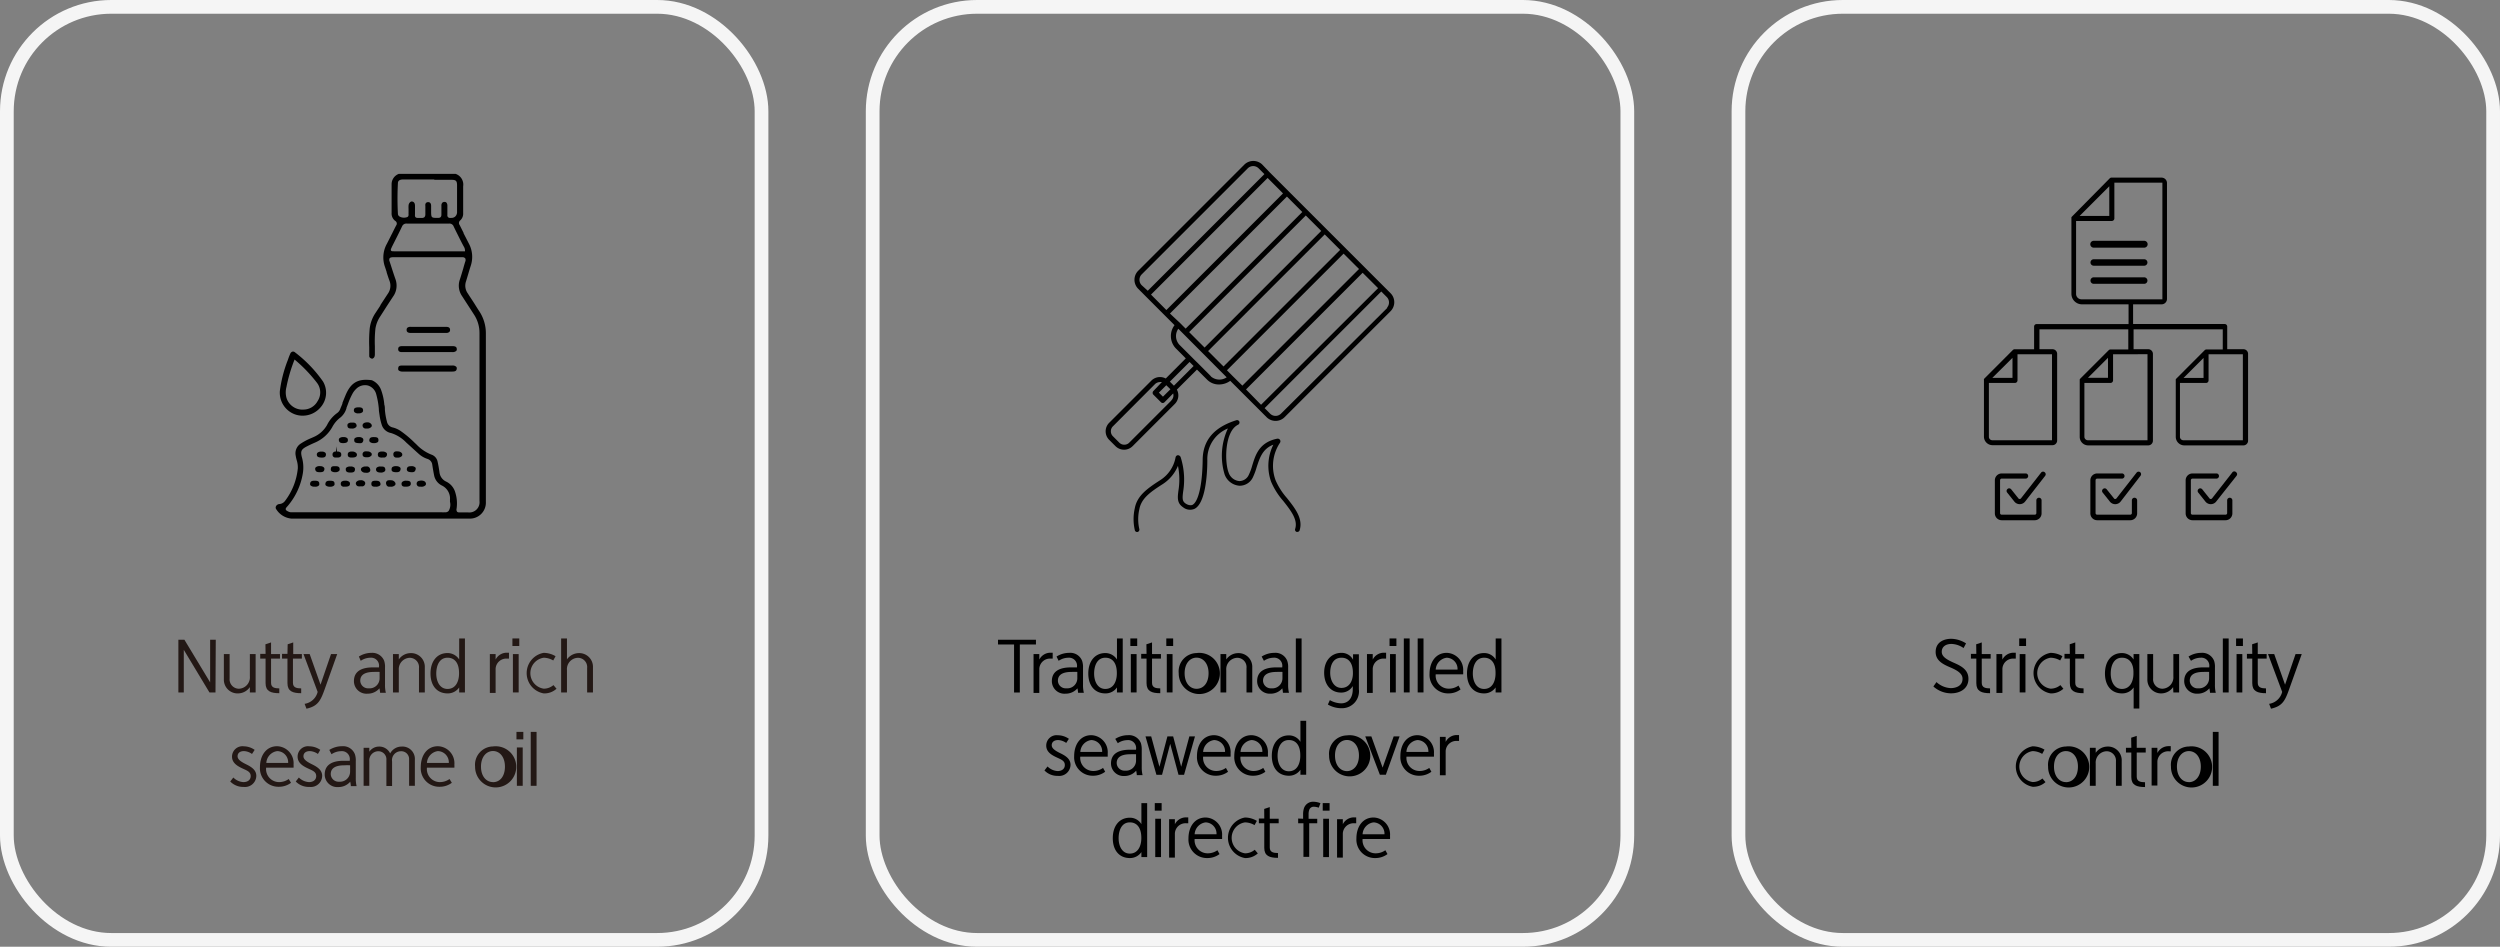 <svg xmlns="http://www.w3.org/2000/svg" viewBox="0 0 364.4 138"><rect x="0" y="0" width="364.4" height="138" fill="#808080" stroke="none"/><defs><style>.cls-1{fill:none;stroke:#f5f5f5;stroke-miterlimit:10;stroke-width:2px;}.cls-2{fill:#231815;}</style></defs><title>자산 166</title><g id="레이어_2" data-name="레이어 2"><g id="레이어_1-2" data-name="레이어 1"><rect class="cls-1" x="1" y="1" width="110" height="136" rx="15.22"/><rect class="cls-1" x="127.2" y="1" width="110" height="136" rx="15.22"/><rect class="cls-1" x="253.4" y="1" width="110" height="136" rx="15.22"/><path class="cls-2" d="M31.41,100.93h-.88l-3.74-6.21v6.21H26V93.25h.88l3.75,6.21V93.25h.82Z"/><path class="cls-2" d="M36.42,100.15a2.11,2.11,0,0,1-1.67.92A2,2,0,0,1,32.63,99V95.34h.84v3.54a1.37,1.37,0,0,0,1.33,1.51,1.66,1.66,0,0,0,1.62-1.8V95.34h.84v5.59h-.84Z"/><path class="cls-2" d="M38.69,93.91l.82-.27v1.7h1.3V96h-1.3v3.53c0,.71.55.8,1.2.81v.7c-1.22,0-2-.27-2-1.46V96h-.78v-.69h.78Z"/><path class="cls-2" d="M41.93,93.91l.81-.27v1.7H44V96h-1.3v3.53c0,.71.56.8,1.2.81v.7c-1.22,0-2-.27-2-1.46V96h-.79v-.69h.79Z"/><path class="cls-2" d="M44.4,102.59a2.31,2.31,0,0,0,1.9-1.74l-2.06-5.51h.9l1.58,4.46,1.53-4.46h.9l-1.82,5.11c-.61,1.7-1,2.48-2.66,2.85Z"/><path class="cls-2" d="M52.31,95.7a3.42,3.42,0,0,1,1.85-.54A1.85,1.85,0,0,1,56,96.33a2.84,2.84,0,0,1,.12,1v2.47a4.72,4.72,0,0,0,.12,1.18h-.84c0-.19-.09-.65-.09-.65a2.23,2.23,0,0,1-1.72.78,1.83,1.83,0,0,1-2-1.83c0-1.46,1.16-2,2.75-2,.29,0,.59,0,.9,0V97.2a1.16,1.16,0,0,0-1.27-1.33,2.53,2.53,0,0,0-1.39.45Zm1.42,4.63a1.46,1.46,0,0,0,1.6-1.46v-.93a7.75,7.75,0,0,0-.82,0c-1.19,0-2,.34-2,1.29A1.14,1.14,0,0,0,53.73,100.33Z"/><path class="cls-2" d="M58.13,96.12a2.11,2.11,0,0,1,1.66-.92,2,2,0,0,1,2.13,2.09v3.64h-.85V97.39a1.36,1.36,0,0,0-1.33-1.51,1.66,1.66,0,0,0-1.61,1.8v3.25h-.85V95.34h.85Z"/><path class="cls-2" d="M65.23,95.19a2,2,0,0,1,1.7.94V93.06h.84v7.87h-.84v-.73a2,2,0,0,1-1.7.87c-1.51,0-2.48-1.1-2.48-2.9S63.72,95.19,65.23,95.19Zm0,.68c-1.21,0-1.64,1.19-1.64,2.31s.5,2.24,1.64,2.24,1.65-1,1.68-2.16v-.21C66.9,96.58,66.22,95.87,65.25,95.87Z"/><path class="cls-2" d="M72.24,96.14a1.82,1.82,0,0,1,1.65-1l.3,0V96l-.27,0a1.56,1.56,0,0,0-1.68,1.47v3.53H71.4V95.34h.84Z"/><path class="cls-2" d="M74.69,93.06h1v1.1h-1Zm.07,2.28h.84v5.59h-.84Z"/><path class="cls-2" d="M81.12,100.39a2.62,2.62,0,0,1-1.87.68,3,3,0,0,1,0-5.91,3.44,3.44,0,0,1,1.73.49l-.34.62a2.82,2.82,0,0,0-1.39-.4,2.28,2.28,0,0,0,0,4.51,2.17,2.17,0,0,0,1.42-.52Z"/><path class="cls-2" d="M82.64,96.11a2.16,2.16,0,0,1,1.66-.91,2,2,0,0,1,2.13,2.08v3.65h-.85V97.38a1.35,1.35,0,0,0-1.33-1.5,1.65,1.65,0,0,0-1.61,1.79v3.26h-.85V93.06h.85Z"/><path class="cls-2" d="M36.73,109.9a2.13,2.13,0,0,0-1.16-.42c-.63,0-.94.32-.94.75s.4.76,1.26,1.18,1.47.88,1.47,1.69a1.65,1.65,0,0,1-1.85,1.6,2.6,2.6,0,0,1-1.95-.79l.45-.58a2.25,2.25,0,0,0,1.47.67c.57,0,1.06-.28,1.06-.88s-.5-.79-1.09-1.06c-.76-.35-1.63-.8-1.63-1.77a1.52,1.52,0,0,1,1.7-1.51,2.85,2.85,0,0,1,1.6.52Z"/><path class="cls-2" d="M42.42,114.1a2.93,2.93,0,0,1-1.79.58,2.69,2.69,0,0,1-2.74-2.85c0-1.75.94-3.06,2.5-3.06a2.48,2.48,0,0,1,2.4,2.68,3.52,3.52,0,0,1,0,.45h-4A1.9,1.9,0,0,0,40.67,114a2.42,2.42,0,0,0,1.41-.45ZM42,111.21a1.63,1.63,0,0,0-1.58-1.73,1.84,1.84,0,0,0-1.6,1.73Z"/><path class="cls-2" d="M46.34,109.9a2.2,2.2,0,0,0-1.17-.42c-.63,0-.94.32-.94.75s.4.76,1.26,1.18,1.47.88,1.47,1.69a1.65,1.65,0,0,1-1.85,1.6,2.61,2.61,0,0,1-2-.79l.45-.58a2.27,2.27,0,0,0,1.47.67c.57,0,1.06-.28,1.06-.88s-.5-.79-1.09-1.06c-.76-.35-1.62-.8-1.62-1.77a1.51,1.51,0,0,1,1.69-1.51,2.86,2.86,0,0,1,1.61.52Z"/><path class="cls-2" d="M48,109.31a3.47,3.47,0,0,1,1.85-.54,1.84,1.84,0,0,1,1.88,1.17,2.8,2.8,0,0,1,.13,1v2.47a4.72,4.72,0,0,0,.12,1.18h-.84c0-.19-.09-.65-.09-.65a2.23,2.23,0,0,1-1.72.78,1.83,1.83,0,0,1-2-1.83c0-1.46,1.16-2,2.75-2,.29,0,.59,0,.9,0v-.07a1.16,1.16,0,0,0-1.27-1.33,2.53,2.53,0,0,0-1.39.45Zm1.43,4.63a1.47,1.47,0,0,0,1.6-1.46v-.93a7.75,7.75,0,0,0-.82,0c-1.19,0-2,.34-2,1.29A1.14,1.14,0,0,0,49.45,113.94Z"/><path class="cls-2" d="M53.83,109.57a1.72,1.72,0,0,1,1.39-.75,1.75,1.75,0,0,1,1.65,1,1.88,1.88,0,0,1,1.66-1,1.81,1.81,0,0,1,1.94,1.94v3.78h-.84v-3.82a1.14,1.14,0,0,0-1.2-1.22A1.3,1.3,0,0,0,57.15,111v3.57h-.83V110.8a1.18,1.18,0,0,0-1.19-1.3,1.33,1.33,0,0,0-1.3,1.45v3.59H53V109h.83Z"/><path class="cls-2" d="M65.86,114.1a2.93,2.93,0,0,1-1.79.58,2.69,2.69,0,0,1-2.74-2.85c0-1.75.94-3.06,2.5-3.06a2.48,2.48,0,0,1,2.4,2.68,3.52,3.52,0,0,1,0,.45h-4A1.9,1.9,0,0,0,64.11,114a2.42,2.42,0,0,0,1.41-.45Zm-.44-2.89a1.64,1.64,0,0,0-1.59-1.73,1.84,1.84,0,0,0-1.6,1.73Z"/><path class="cls-2" d="M71.86,108.8a3,3,0,1,1-2.61,2.94A2.67,2.67,0,0,1,71.86,108.8Zm0,5.21c1,0,1.74-.83,1.74-2.27s-.79-2.27-1.74-2.27-1.75.83-1.75,2.27S70.9,114,71.86,114Z"/><path class="cls-2" d="M75.28,106.68h1v1.09h-1Zm.06,2.27h.85v5.59h-.85Z"/><path class="cls-2" d="M77.36,106.68h.85v7.86h-.85Z"/><path d="M151,93.94h-2.35v7h-.84v-7h-2.34v-.69H151Z"/><path d="M151.49,96.14a1.82,1.82,0,0,1,1.66-1l.29,0V96l-.26,0a1.56,1.56,0,0,0-1.69,1.47v3.53h-.84V95.34h.84Z"/><path d="M154,95.7a3.45,3.45,0,0,1,1.85-.54,1.84,1.84,0,0,1,1.88,1.17,2.8,2.8,0,0,1,.13,1v2.47a4.72,4.72,0,0,0,.12,1.18h-.84c0-.19-.09-.65-.09-.65a2.25,2.25,0,0,1-1.73.78,1.83,1.83,0,0,1-2-1.83c0-1.46,1.17-2,2.76-2,.29,0,.58,0,.9,0V97.2a1.17,1.17,0,0,0-1.28-1.33,2.53,2.53,0,0,0-1.39.45Zm1.43,4.63a1.47,1.47,0,0,0,1.6-1.46v-.93a7.94,7.94,0,0,0-.83,0c-1.18,0-2,.34-2,1.29A1.13,1.13,0,0,0,155.38,100.33Z"/><path d="M161.11,95.19a2,2,0,0,1,1.7.94V93.06h.84v7.87h-.84v-.73a2,2,0,0,1-1.7.87c-1.5,0-2.48-1.1-2.48-2.9S159.61,95.19,161.11,95.19Zm0,.68c-1.2,0-1.63,1.19-1.63,2.31s.5,2.24,1.63,2.24,1.65-1,1.68-2.16v-.21C162.78,96.58,162.1,95.87,161.13,95.87Z"/><path d="M164.76,93.06h1v1.1h-1Zm.07,2.28h.84v5.59h-.84Z"/><path d="M167.1,93.91l.82-.27v1.7h1.3V96h-1.3v3.53c0,.71.55.8,1.2.81v.7c-1.22,0-2-.27-2-1.46V96h-.78v-.69h.78Z"/><path d="M170,93.06h1v1.1h-1Zm.07,2.28h.84v5.59h-.84Z"/><path d="M174.41,95.19a3,3,0,1,1-2.6,2.94A2.67,2.67,0,0,1,174.41,95.19Zm0,5.21c1,0,1.75-.83,1.75-2.27s-.8-2.27-1.75-2.27-1.74.83-1.74,2.27S173.46,100.4,174.41,100.4Z"/><path d="M178.74,96.12a2.12,2.12,0,0,1,1.67-.92,2,2,0,0,1,2.12,2.09v3.64h-.84V97.39a1.36,1.36,0,0,0-1.33-1.51,1.66,1.66,0,0,0-1.62,1.8v3.25h-.84V95.34h.84Z"/><path d="M183.9,95.7a3.45,3.45,0,0,1,1.85-.54,1.84,1.84,0,0,1,1.88,1.17,2.8,2.8,0,0,1,.13,1v2.47a4.72,4.72,0,0,0,.12,1.18H187c0-.19-.09-.65-.09-.65a2.21,2.21,0,0,1-1.72.78,1.83,1.83,0,0,1-1.95-1.83c0-1.46,1.17-2,2.75-2,.3,0,.59,0,.91,0V97.2a1.17,1.17,0,0,0-1.28-1.33,2.53,2.53,0,0,0-1.39.45Zm1.43,4.63a1.47,1.47,0,0,0,1.6-1.46v-.93a7.94,7.94,0,0,0-.83,0c-1.18,0-2,.34-2,1.29A1.14,1.14,0,0,0,185.33,100.33Z"/><path d="M188.88,93.06h.84v7.87h-.84Z"/><path d="M195.53,95.16a1.87,1.87,0,0,1,1.69,1v-.79h.85v5.09a2.47,2.47,0,0,1-2.52,2.77,3.88,3.88,0,0,1-2-.54l.29-.64a3.52,3.52,0,0,0,1.65.47c.91,0,1.69-.62,1.69-2.08V100a1.93,1.93,0,0,1-1.7.95c-1.45,0-2.47-1.1-2.47-2.9S194.1,95.16,195.53,95.16Zm0,.71c-1.21,0-1.64,1.08-1.64,2.2s.56,2.2,1.64,2.2,1.64-.9,1.67-2.06v-.07C197.22,96.59,196.53,95.87,195.55,95.87Z"/><path d="M200.09,96.14a1.82,1.82,0,0,1,1.65-1l.3,0V96l-.27,0a1.56,1.56,0,0,0-1.68,1.47v3.53h-.84V95.34h.84Z"/><path d="M202.54,93.06h1v1.1h-1Zm.07,2.28h.84v5.59h-.84Z"/><path d="M204.62,93.06h.85v7.87h-.85Z"/><path d="M206.64,93.06h.85v7.87h-.85Z"/><path d="M212.89,100.49a2.9,2.9,0,0,1-1.78.58,2.69,2.69,0,0,1-2.74-2.85c0-1.75.94-3.06,2.5-3.06a2.48,2.48,0,0,1,2.4,2.68,3.52,3.52,0,0,1,0,.45h-4a1.9,1.9,0,0,0,1.91,2.09,2.42,2.42,0,0,0,1.41-.45Zm-.44-2.89a1.63,1.63,0,0,0-1.58-1.73,1.84,1.84,0,0,0-1.6,1.73Z"/><path d="M216.32,95.19a1.94,1.94,0,0,1,1.69.94V93.06h.84v7.87H218v-.73a2,2,0,0,1-1.69.87c-1.51,0-2.48-1.1-2.48-2.9S214.81,95.19,216.32,95.19Zm0,.68c-1.21,0-1.64,1.19-1.64,2.31s.5,2.24,1.64,2.24,1.64-1,1.67-2.16v-.21C218,96.58,217.3,95.87,216.34,95.87Z"/><path d="M155.41,108.29a2.2,2.2,0,0,0-1.17-.42c-.62,0-.94.32-.94.75s.4.76,1.27,1.18,1.47.88,1.47,1.69a1.65,1.65,0,0,1-1.85,1.6,2.59,2.59,0,0,1-1.95-.79l.45-.58a2.25,2.25,0,0,0,1.47.67c.56,0,1.05-.28,1.05-.88s-.5-.79-1.08-1.06c-.77-.35-1.63-.8-1.63-1.77a1.51,1.51,0,0,1,1.69-1.51,2.86,2.86,0,0,1,1.61.52Z"/><path d="M161.09,112.49a2.9,2.9,0,0,1-1.78.58,2.69,2.69,0,0,1-2.74-2.85c0-1.75.94-3.06,2.49-3.06a2.48,2.48,0,0,1,2.4,2.68c0,.15,0,.29,0,.45h-4a1.9,1.9,0,0,0,1.91,2.09,2.42,2.42,0,0,0,1.41-.45Zm-.44-2.89a1.64,1.64,0,0,0-1.59-1.73,1.83,1.83,0,0,0-1.59,1.73Z"/><path d="M162.56,107.7a3.48,3.48,0,0,1,1.86-.54,1.85,1.85,0,0,1,1.88,1.17,3.13,3.13,0,0,1,.12,1v2.47a4.72,4.72,0,0,0,.12,1.18h-.84c0-.19-.09-.65-.09-.65a2.23,2.23,0,0,1-1.72.78,1.83,1.83,0,0,1-1.95-1.83c0-1.46,1.16-2,2.75-2,.29,0,.59,0,.9,0v-.07a1.16,1.16,0,0,0-1.27-1.33,2.53,2.53,0,0,0-1.39.45Zm1.43,4.63a1.46,1.46,0,0,0,1.6-1.46v-.93a7.75,7.75,0,0,0-.82,0c-1.19,0-2,.34-2,1.29A1.14,1.14,0,0,0,164,112.33Z"/><path d="M169,111.77l1.16-4.43H171l1.17,4.42,1.19-4.42h.82l-1.59,5.59h-.81l-1.21-4.51-1.19,4.51h-.82l-1.59-5.59h.83Z"/><path d="M179,112.49a2.92,2.92,0,0,1-1.78.58,2.7,2.7,0,0,1-2.75-2.85c0-1.75.94-3.06,2.5-3.06a2.48,2.48,0,0,1,2.4,2.68,3.52,3.52,0,0,1,0,.45h-4a1.9,1.9,0,0,0,1.91,2.09,2.42,2.42,0,0,0,1.41-.45Zm-.44-2.89a1.64,1.64,0,0,0-1.59-1.73,1.84,1.84,0,0,0-1.6,1.73Z"/><path d="M184.44,112.49a2.93,2.93,0,0,1-1.79.58,2.69,2.69,0,0,1-2.74-2.85c0-1.75.94-3.06,2.5-3.06a2.48,2.48,0,0,1,2.4,2.68,3.52,3.52,0,0,1,0,.45h-4a1.9,1.9,0,0,0,1.91,2.09,2.42,2.42,0,0,0,1.41-.45ZM184,109.6a1.63,1.63,0,0,0-1.58-1.73,1.84,1.84,0,0,0-1.6,1.73Z"/><path d="M187.86,107.19a1.94,1.94,0,0,1,1.69.94v-3.07h.84v7.87h-.84v-.73a2,2,0,0,1-1.69.87c-1.51,0-2.48-1.1-2.48-2.9S186.35,107.19,187.86,107.19Zm0,.68c-1.21,0-1.64,1.19-1.64,2.31s.5,2.24,1.64,2.24,1.64-1,1.67-2.16v-.21C189.52,108.58,188.85,107.87,187.88,107.87Z"/><path d="M196.33,107.19a3,3,0,1,1-2.6,2.94A2.67,2.67,0,0,1,196.33,107.19Zm0,5.21c.95,0,1.75-.83,1.75-2.27s-.8-2.27-1.75-2.27-1.74.83-1.74,2.27S195.38,112.4,196.33,112.4Z"/><path d="M201.53,111.89l1.61-4.55H204L202,112.93h-.87L199,107.34h.89Z"/><path d="M208.64,112.49a2.92,2.92,0,0,1-1.78.58,2.69,2.69,0,0,1-2.74-2.85c0-1.75.94-3.06,2.49-3.06a2.48,2.48,0,0,1,2.4,2.68,3.52,3.52,0,0,1,0,.45h-4a1.9,1.9,0,0,0,1.91,2.09,2.42,2.42,0,0,0,1.41-.45Zm-.44-2.89a1.64,1.64,0,0,0-1.59-1.73A1.83,1.83,0,0,0,205,109.6Z"/><path d="M210.72,108.14a1.82,1.82,0,0,1,1.66-1l.29,0V108l-.26,0a1.56,1.56,0,0,0-1.69,1.47v3.53h-.84v-5.59h.84Z"/><path d="M164.68,119.19a1.94,1.94,0,0,1,1.69.94v-3.07h.84v7.87h-.84v-.73a2,2,0,0,1-1.69.87c-1.51,0-2.48-1.1-2.48-2.9S163.17,119.19,164.68,119.19Zm0,.68c-1.2,0-1.63,1.19-1.63,2.31s.5,2.24,1.63,2.24,1.65-1,1.68-2.16v-.21C166.34,120.58,165.66,119.87,164.69,119.87Z"/><path d="M168.32,117.06h1v1.1h-1Zm.07,2.28h.84v5.59h-.84Z"/><path d="M171.25,120.14a1.82,1.82,0,0,1,1.66-1l.29,0V120l-.26,0a1.56,1.56,0,0,0-1.69,1.47v3.53h-.84v-5.59h.84Z"/><path d="M177.76,124.49a2.93,2.93,0,0,1-1.79.58,2.69,2.69,0,0,1-2.74-2.85c0-1.75.94-3.06,2.5-3.06a2.48,2.48,0,0,1,2.4,2.68,3.52,3.52,0,0,1,0,.45h-4a1.9,1.9,0,0,0,1.91,2.09,2.42,2.42,0,0,0,1.41-.45Zm-.44-2.89a1.64,1.64,0,0,0-1.59-1.73,1.84,1.84,0,0,0-1.6,1.73Z"/><path d="M183.34,124.39a2.64,2.64,0,0,1-1.87.68,3,3,0,0,1,0-5.91,3.44,3.44,0,0,1,1.73.49l-.34.62a2.82,2.82,0,0,0-1.39-.4,2.28,2.28,0,0,0,0,4.51,2.17,2.17,0,0,0,1.42-.52Z"/><path d="M184.27,117.91l.81-.27v1.7h1.3V120h-1.3v3.53c0,.71.56.8,1.2.81v.7c-1.22,0-2-.27-2-1.46V120h-.79v-.69h.79Z"/><path d="M189.94,119.34v-.6a3,3,0,0,1,.11-.88,1.4,1.4,0,0,1,1.42-1,3.06,3.06,0,0,1,1,.21l-.25.66a2.29,2.29,0,0,0-.69-.14.68.68,0,0,0-.69.44,1.89,1.89,0,0,0-.1.69v.63H192V120h-1.17v4.9h-.84V120h-.77v-.69Z"/><path d="M192.8,117.06h1v1.1h-1Zm.07,2.28h.84v5.59h-.84Z"/><path d="M195.73,120.14a1.82,1.82,0,0,1,1.66-1l.29,0V120l-.26,0a1.57,1.57,0,0,0-1.69,1.47v3.53h-.84v-5.59h.84Z"/><path d="M202.24,124.49a2.93,2.93,0,0,1-1.79.58,2.69,2.69,0,0,1-2.74-2.85c0-1.75.94-3.06,2.5-3.06a2.48,2.48,0,0,1,2.4,2.68,3.52,3.52,0,0,1,0,.45h-4a1.9,1.9,0,0,0,1.91,2.09,2.42,2.42,0,0,0,1.41-.45Zm-.44-2.89a1.64,1.64,0,0,0-1.59-1.73,1.84,1.84,0,0,0-1.6,1.73Z"/><path d="M286.21,94.46a3.26,3.26,0,0,0-1.75-.6c-.9,0-1.43.45-1.43,1.14s.63,1.11,1.89,1.66,2,1.15,2,2.29c0,1.47-1.27,2.11-2.52,2.11a3.87,3.87,0,0,1-2.59-1l.45-.64a3.29,3.29,0,0,0,2.08.88c.73,0,1.72-.3,1.72-1.36,0-.71-.65-1.18-1.76-1.65s-2.16-1-2.16-2.26c0-1.44,1.21-1.92,2.28-1.92a4.16,4.16,0,0,1,2.15.67Z"/><path d="M288.05,93.91l.81-.27v1.7h1.3V96h-1.3v3.53c0,.71.56.8,1.21.81v.7c-1.23,0-2-.27-2-1.46V96h-.79v-.69h.79Z"/><path d="M291.87,96.14a1.82,1.82,0,0,1,1.65-1l.3,0V96l-.27,0a1.56,1.56,0,0,0-1.68,1.47v3.53H291V95.34h.84Z"/><path d="M294.32,93.06h1v1.1h-1Zm.07,2.28h.84v5.59h-.84Z"/><path d="M300.76,100.39a2.65,2.65,0,0,1-1.87.68,3,3,0,0,1,0-5.91,3.44,3.44,0,0,1,1.73.49l-.33.62a2.89,2.89,0,0,0-1.4-.4,2.28,2.28,0,0,0,0,4.51,2.21,2.21,0,0,0,1.43-.52Z"/><path d="M301.68,93.91l.81-.27v1.7h1.3V96h-1.3v3.53c0,.71.56.8,1.21.81v.7c-1.23,0-2-.27-2-1.46V96h-.78v-.69h.78Z"/><path d="M309.29,95.19a2,2,0,0,1,1.7.94v-.79h.84v7.94H311V100.2a2,2,0,0,1-1.7.87c-1.51,0-2.48-1.1-2.48-2.9S307.78,95.19,309.29,95.19Zm0,.68c-1.2,0-1.63,1.19-1.63,2.31s.5,2.24,1.63,2.24,1.65-1,1.68-2.16v-.21C311,96.58,310.28,95.87,309.31,95.87Z"/><path d="M316.75,100.15a2.11,2.11,0,0,1-1.67.92A2,2,0,0,1,313,99V95.34h.84v3.54a1.37,1.37,0,0,0,1.33,1.51,1.66,1.66,0,0,0,1.62-1.8V95.34h.84v5.59h-.84Z"/><path d="M319,95.7a3.42,3.42,0,0,1,1.85-.54,1.85,1.85,0,0,1,1.88,1.17,2.84,2.84,0,0,1,.12,1v2.47a4.72,4.72,0,0,0,.12,1.18h-.84c0-.19-.09-.65-.09-.65a2.23,2.23,0,0,1-1.72.78,1.83,1.83,0,0,1-1.95-1.83c0-1.46,1.16-2,2.75-2,.3,0,.59,0,.9,0V97.2a1.16,1.16,0,0,0-1.27-1.33,2.53,2.53,0,0,0-1.39.45Zm1.43,4.63A1.46,1.46,0,0,0,322,98.87v-.93a7.75,7.75,0,0,0-.82,0c-1.19,0-2,.34-2,1.29A1.14,1.14,0,0,0,320.44,100.33Z"/><path d="M324,93.06h.85v7.87H324Z"/><path d="M325.93,93.06h1v1.1h-1Zm.07,2.28h.84v5.59H326Z"/><path d="M328.27,93.91l.82-.27v1.7h1.3V96h-1.3v3.53c0,.71.56.8,1.2.81v.7c-1.22,0-2-.27-2-1.46V96h-.78v-.69h.78Z"/><path d="M330.75,102.59a2.31,2.31,0,0,0,1.9-1.74l-2.06-5.51h.9l1.58,4.46,1.53-4.46h.9l-1.83,5.11c-.6,1.7-1,2.48-2.65,2.85Z"/><path d="M298.15,114a2.62,2.62,0,0,1-1.87.68,3,3,0,0,1,0-5.9,3.44,3.44,0,0,1,1.73.49l-.34.62a2.82,2.82,0,0,0-1.39-.41,2.28,2.28,0,0,0,0,4.51,2.17,2.17,0,0,0,1.42-.52Z"/><path d="M301.13,108.81a3,3,0,1,1-2.6,2.93A2.66,2.66,0,0,1,301.13,108.81Zm0,5.2c1,0,1.75-.83,1.75-2.27s-.79-2.26-1.75-2.26-1.74.83-1.74,2.26S300.19,114,301.13,114Z"/><path d="M305.47,109.73a2.12,2.12,0,0,1,1.66-.91,2,2,0,0,1,2.13,2.08v3.64h-.84V111a1.37,1.37,0,0,0-1.34-1.5,1.65,1.65,0,0,0-1.61,1.79v3.25h-.85V109h.85Z"/><path d="M310.64,107.53l.81-.27V109h1.31v.69h-1.31v3.52c0,.71.56.8,1.21.81v.7c-1.22,0-2-.27-2-1.46v-3.57h-.78V109h.78Z"/><path d="M314.46,109.76a1.83,1.83,0,0,1,1.66-1l.29,0v.75l-.26,0a1.57,1.57,0,0,0-1.69,1.46v3.53h-.84V109h.84Z"/><path d="M319.05,108.81a3,3,0,1,1-2.61,2.93A2.66,2.66,0,0,1,319.05,108.81Zm0,5.2c.95,0,1.74-.83,1.74-2.27s-.79-2.26-1.74-2.26-1.74.83-1.74,2.26S318.1,114,319.05,114Z"/><path d="M322.54,106.68h.84v7.86h-.84Z"/><path d="M201.63,41.68h0l-2.76-2.76h0l-5.52-5.52h0l-2.76-2.76h0l-5.52-5.52h0L184,24a1.87,1.87,0,0,0-2.63,0L165.9,39.47a1.86,1.86,0,0,0,0,2.62l5.3,5.31a2.61,2.61,0,0,0,.15,3.34l1.49,1.5-2.92,2.93a1.78,1.78,0,0,0-2.09.3l-6.15,6.15a1.76,1.76,0,0,0,0,2.5l.91.91a1.79,1.79,0,0,0,1.25.52,1.75,1.75,0,0,0,1.25-.52l6.15-6.15a1.76,1.76,0,0,0,.3-2.09l2.93-2.92,1.5,1.49a2.38,2.38,0,0,0,1.72.68,2.78,2.78,0,0,0,1.63-.53l5.3,5.3a1.86,1.86,0,0,0,2.62,0l15.45-15.45a1.86,1.86,0,0,0,0-2.62Zm-6.29-5.26-17,17-2.25-2.25,17-17Zm-2.76-2.76-17,17-2.25-2.25,17-17Zm-26.16,7.92a1.12,1.12,0,0,1,0-1.59l15.45-15.45a1.12,1.12,0,0,1,1.59,0l.84.84-17,17Zm1.35,1.36,17-17,2.24,2.25-17,17Zm2.76,2.76,17.05-17.05,2.24,2.25-17,17-.82-.82h0ZM170,56.15l.6.59-1.09,1.08-.59-.59Zm.75,2.22-6.14,6.14a1,1,0,0,1-.74.31,1,1,0,0,1-.73-.31l-.91-.91a1,1,0,0,1-.31-.73,1,1,0,0,1,.31-.74L168.34,56a1.07,1.07,0,0,1,.74-.31.92.92,0,0,1,.28,0L168.11,57a.37.37,0,0,0-.1.26.35.35,0,0,0,.1.26l1.11,1.11a.36.36,0,0,0,.52,0L171,57.35A1,1,0,0,1,170.72,58.37Zm.36-2.15-.59-.59,2.87-2.87.59.59Zm5.4-1.37-1.75-1.76h0l-.56-.55-2.31-2.31a1.87,1.87,0,0,1-.14-2.31L178.8,55A1.89,1.89,0,0,1,176.48,54.85Zm3.11-.09h0l-.78-.79,17-17,2.25,2.24-17,17Zm2,2,17-17,2.25,2.24L183.81,59Zm20.6-11.89L186.72,60.29a1.12,1.12,0,0,1-1.59,0l-.8-.8,17-17,.8.8A1.12,1.12,0,0,1,202.17,44.84Z"/><path d="M189.12,77.53H189a.34.34,0,0,1-.22-.43c.43-1.33-.62-2.67-1.74-4.09a10.36,10.36,0,0,1-1.77-2.81,6.92,6.92,0,0,1,.33-5.38c-1.6.6-2,2-2.42,3.25a9.36,9.36,0,0,1-.53,1.44,2.13,2.13,0,0,1-2,1.29,2.5,2.5,0,0,1-2.15-1.65,9.41,9.41,0,0,1,.48-6.7,4.82,4.82,0,0,0-3,4.62c0,2.3-.31,6.29-1.85,7.09a1.63,1.63,0,0,1-1.71-.24c-.88-.6-.78-1.4-.65-2.42a10,10,0,0,0-.07-3.6,5.82,5.82,0,0,1-2.23,2.67c-1.87,1.19-3.11,2.1-3.4,3.66a6.44,6.44,0,0,0,0,2.9.35.35,0,0,1-.26.41.34.34,0,0,1-.4-.27,7.17,7.17,0,0,1,0-3.2c.34-1.79,1.74-2.82,3.7-4.08a5,5,0,0,0,2.24-3.32.39.39,0,0,1,.34-.32.45.45,0,0,1,.4.28,10.79,10.79,0,0,1,.37,5c-.13,1-.15,1.42.35,1.76s.91.25,1,.2c.87-.45,1.44-2.94,1.49-6.49,0-2.91,1.64-4.82,4.91-5.85a.36.36,0,0,1,.44.21.37.37,0,0,1-.17.44c-2,.94-2,5.48-1.39,7a1.81,1.81,0,0,0,1.54,1.22,1.52,1.52,0,0,0,1.4-.92,7.88,7.88,0,0,0,.49-1.33c.47-1.52,1-3.4,3.66-3.93a.42.42,0,0,1,.39.17.39.39,0,0,1,0,.43,6.06,6.06,0,0,0-.65,5.44,9.79,9.79,0,0,0,1.66,2.61c1.18,1.49,2.39,3,1.85,4.72A.35.35,0,0,1,189.12,77.53Z"/><path d="M327,50.9h-2.36v-3.3a.37.37,0,0,0-.37-.37H310.92V44.36h4.15a.79.79,0,0,0,.79-.79V26.69a.79.79,0,0,0-.79-.8H307.8l-.12,0-.14.08L302,31.58a.3.3,0,0,0-.07.11.45.45,0,0,0,0,.13l0,.09V42.82a1.54,1.54,0,0,0,1.54,1.54h6.79v2.88H296.86a.36.36,0,0,0-.37.34v.1h0v3.23h-2.81l-.12,0-.14.08-4.17,4.18a.26.26,0,0,0-.07.1.5.5,0,0,0,0,.14l0,.09v8.15a1.25,1.25,0,0,0,1.24,1.24h8.75a.68.68,0,0,0,.68-.68V51.59a.68.68,0,0,0-.68-.69h-1.9V48h12.95v2.94h-2.57a.33.33,0,0,0-.12,0l-.14.08-4.18,4.18-.07.1c0,.07,0,.1,0,.14v8.24a1.24,1.24,0,0,0,1.24,1.24h8.74a.69.69,0,0,0,.69-.68V51.59a.69.69,0,0,0-.69-.69h-2.13V48h13v2.94h-2.37l-.1,0-.14.08-4.17,4.18a.26.26,0,0,0-.07.1.5.5,0,0,0,0,.14l0,.09v8.15a1.25,1.25,0,0,0,1.24,1.24H327a.68.68,0,0,0,.68-.68V51.59A.68.68,0,0,0,327,50.9Zm-33.66,1.26v2.92H290.4Zm5.76-.52V64.17h-8.7a.5.5,0,0,1-.5-.51V55.82h3.8a.38.38,0,0,0,.37-.37V51.64Zm8.35-24.49v4.32h-4.32Zm-.19,25v2.92h-2.92Zm5.76-.52V64.17h-8.69a.51.51,0,0,1-.51-.51V55.82h3.81a.38.38,0,0,0,.37-.37V51.64Zm-9.61-8a.83.83,0,0,1-.57-.23.79.79,0,0,1-.23-.57V32.21h5.21a.38.38,0,0,0,.37-.37V26.63h7v17Zm17.78,8.54v2.92h-2.92Zm-2.94,12a.5.5,0,0,1-.5-.51V55.82h3.8a.37.37,0,0,0,.37-.37V51.64h5V64.17Z"/><path d="M305.18,36.1h7.36a.48.48,0,0,0,0-1h-7.36a.48.48,0,0,0,0,1Z"/><path d="M305.18,38.73h7.36a.47.47,0,0,0,0-.94h-7.36a.47.47,0,0,0,0,.94Z"/><path d="M305.18,41.37h7.36a.47.47,0,0,0,.47-.47.48.48,0,0,0-.47-.48h-7.36a.48.48,0,0,0-.47.48A.47.47,0,0,0,305.18,41.37Z"/><path d="M297.51,68.89l-2.93,3.75a.22.22,0,0,1-.18.09.21.21,0,0,1-.2-.09l-1.05-1.32a.41.41,0,0,0-.3-.14.35.35,0,0,0-.23.09.37.37,0,0,0-.06.52l1.06,1.33a1,1,0,0,0,1.55,0l2.93-3.76a.4.4,0,0,0,.08-.28.41.41,0,0,0-.15-.25A.36.36,0,0,0,297.51,68.89Z"/><path d="M297.19,72.55a.38.38,0,0,0-.37.38v1.86a.23.23,0,0,1-.24.23h-4.81a.23.23,0,0,1-.24-.23V70a.24.24,0,0,1,.24-.24h3.54a.38.38,0,0,0,0-.75h-3.54a1,1,0,0,0-1,1v4.82a1,1,0,0,0,1,1h4.81a1,1,0,0,0,1-1V72.93A.38.38,0,0,0,297.19,72.55Z"/><path d="M311.43,68.89l-2.93,3.75a.2.2,0,0,1-.17.09.19.19,0,0,1-.2-.09l-1.06-1.32a.37.37,0,0,0-.29-.14.38.38,0,0,0-.24.09.39.39,0,0,0-.14.25.36.36,0,0,0,.08.27l1.06,1.33a1,1,0,0,0,.77.37,1,1,0,0,0,.79-.38L312,69.35a.36.36,0,0,0,.08-.28.35.35,0,0,0-.14-.25A.37.37,0,0,0,311.43,68.89Z"/><path d="M311.12,72.55a.38.38,0,0,0-.38.38v1.86a.23.23,0,0,1-.23.23h-4.82a.23.23,0,0,1-.24-.23V70a.24.24,0,0,1,.24-.24h3.54a.38.38,0,1,0,0-.75h-3.54a1,1,0,0,0-1,1v4.82a1,1,0,0,0,1,1h4.82a1,1,0,0,0,1-1V72.93A.38.38,0,0,0,311.12,72.55Z"/><path d="M325.36,68.89l-2.93,3.75a.22.22,0,0,1-.18.09.21.21,0,0,1-.2-.09L321,71.32a.41.41,0,0,0-.3-.14.35.35,0,0,0-.23.09.37.37,0,0,0-.06.52l1.06,1.33a1,1,0,0,0,1.55,0L326,69.35a.4.4,0,0,0,.08-.28.41.41,0,0,0-.15-.25A.36.36,0,0,0,325.36,68.89Z"/><path d="M325,72.55a.38.38,0,0,0-.37.38v1.86a.23.23,0,0,1-.24.23h-4.81a.23.23,0,0,1-.24-.23V70a.24.24,0,0,1,.24-.24h3.54a.38.38,0,0,0,0-.75h-3.54a1,1,0,0,0-1,1v4.82a1,1,0,0,0,1,1h4.81a1,1,0,0,0,1-1V72.93A.38.38,0,0,0,325,72.55Z"/><path d="M70.82,48.55a5.81,5.81,0,0,0-.94-3.15c-.24-.36-.47-.73-.7-1.1s-.66-1-1-1.54A1.93,1.93,0,0,1,67.93,41c.11-.36.22-.72.34-1.13s.21-.71.33-1.08a4.13,4.13,0,0,0-.28-3.33L67.57,34l0-.06L67,32.8a.48.48,0,0,1,.09-.68,1.32,1.32,0,0,0,.42-1.07v-.89c0-1,0-2,0-3a1.65,1.65,0,0,0-1.11-1.82H58.14a1.61,1.61,0,0,0-1.06,1.52v4.18a1.34,1.34,0,0,0,.53,1.16.45.45,0,0,1,.13.67c-.21.4-.41.81-.61,1.21l-.05.09c-.22.45-.46.92-.69,1.37a4.09,4.09,0,0,0-.27,3.38l.24.73,0,.06c.13.4.26.81.41,1.21a2,2,0,0,1-.25,1.91l-1.08,1.65,0,.06-.69,1.05a5.17,5.17,0,0,0-.86,2.27,20.94,20.94,0,0,0-.07,2.74c0,.39,0,.84,0,1.28,0,.21.13.33.42.41h0c.33-.1.4-.34.4-.7s0-.77,0-1.15v0a17.78,17.78,0,0,1,.08-2.52,4.39,4.39,0,0,1,.71-1.81L56.14,45c.37-.58.76-1.17,1.14-1.75a2.76,2.76,0,0,0,.34-2.62c-.21-.6-.41-1.22-.6-1.81l-.23-.71a.53.53,0,0,1,0-.46c.1-.13.29-.14.45-.16h0c3.55,0,6.85,0,10.11,0a.55.55,0,0,1,.46.16.58.58,0,0,1,0,.5c-.1.31-.19.63-.29,1v0c-.16.53-.32,1.08-.5,1.62a2.68,2.68,0,0,0,.33,2.39l.68,1.05,1.06,1.64a4.85,4.85,0,0,1,.8,2.7q0,12.24,0,24.47a1.49,1.49,0,0,1-1.65,1.67H67.07c-.19,0-.35,0-.44-.1a.52.52,0,0,1-.08-.44,5.26,5.26,0,0,0-.18-2.34,2.51,2.51,0,0,0-1.31-1.6,1.69,1.69,0,0,1-1-1.35c-.08-.58-.16-1.06-.27-1.54a1.37,1.37,0,0,0-.92-1.06,6.06,6.06,0,0,1-2.14-1.45l-.36-.34-.07-.07a15.47,15.47,0,0,0-1.75-1.47,3.62,3.62,0,0,0-1.28-.62,1.09,1.09,0,0,1-.87-.85,9.82,9.82,0,0,1-.3-1.76v0c0-.24,0-.49-.09-.74v-.07a8.13,8.13,0,0,0-.48-2.1,2.48,2.48,0,0,0-1.33-1.37h0a6.65,6.65,0,0,0-.85-.06c-1.45,0-2.33.66-3,2.29-.15.36-.3.73-.44,1.09l0,.1c-.09.22-.18.45-.28.67a1.28,1.28,0,0,1-.48.69,4.69,4.69,0,0,0-1.48,1.75,4.14,4.14,0,0,1-2,1.77l-.29.13a8.68,8.68,0,0,0-1.48.77,1.68,1.68,0,0,0-.8,1.79,5.71,5.71,0,0,0,.14.64,3.57,3.57,0,0,1,.17,1.22,9.32,9.32,0,0,1-1.84,4.71,1.12,1.12,0,0,1-.85.49.6.6,0,0,0-.5.34.42.42,0,0,0,.06.44,2.91,2.91,0,0,0,2.19,1.34H68.35a2.33,2.33,0,0,0,2.47-2.44ZM63.3,26.21c.83,0,1.66,0,2.5,0,.66,0,.82.15.82.82v3.84a.87.87,0,0,1-.29.71.8.8,0,0,1-.54.18,1.24,1.24,0,0,1-.27,0,.36.36,0,0,1-.31-.42V30a.69.69,0,0,0-.14-.47.38.38,0,0,0-.29-.1h0a.45.45,0,0,0-.31.12.61.61,0,0,0-.13.44c0,.23,0,.46,0,.67v.61c0,.33-.12.48-.46.49-.51,0-.75,0-.89-.11s-.15-.4-.15-.89V30c0-.35-.16-.54-.43-.54a.5.5,0,0,0-.32.12A.53.53,0,0,0,62,30c0,.2,0,.41,0,.61v0c0,.18,0,.39,0,.6a.65.65,0,0,1-.12.43.59.59,0,0,1-.41.13h-.24c-.4,0-.56,0-.66-.11s-.09-.22-.08-.45V30c0-.54-.31-.63-.48-.63s-.44.22-.46.61a3.68,3.68,0,0,0,0,.47c0,.21,0,.39,0,.57a.35.35,0,0,0,0,.14c0,.17.06.47-.36.53a1.29,1.29,0,0,1-1-.16.5.5,0,0,1-.19-.36,41.84,41.84,0,0,1,0-4.48c0-.43.41-.53.73-.53H63.3Zm-4,6.38c2,0,4.07,0,6.15,0a.65.65,0,0,1,.68.43c.28.59.58,1.17.86,1.74l.06.12c.18.35.35.69.52,1l.05.09a1.12,1.12,0,0,1,.16.55v.11H57.54c-.36,0-.49,0-.55-.12s0-.22.15-.56l.11-.22c.45-.89.92-1.81,1.36-2.74A.67.67,0,0,1,59.3,32.59ZM44,66.64c-.22-.87-.09-1.15.72-1.57.38-.2.78-.38,1.17-.55h0a5.26,5.26,0,0,0,2.53-2.25,4.22,4.22,0,0,1,1.23-1.44,2.73,2.73,0,0,0,.85-1.32l0-.06c.08-.21.16-.41.24-.63a10.44,10.44,0,0,1,.63-1.42,2.77,2.77,0,0,1,.52-.69,1.82,1.82,0,0,1,1.73-.52,1.78,1.78,0,0,1,1.22,1.28,11.55,11.55,0,0,1,.38,2.15v0c0,.31.07.63.11.94a7.84,7.84,0,0,0,.3,1.32A1.75,1.75,0,0,0,57,63.12a5.25,5.25,0,0,1,2.21,1.38l0,0,.72.65,0,0c.36.33.73.67,1.1,1a3.52,3.52,0,0,0,1.27.74,1,1,0,0,1,.71.87c.08.51.16,1,.27,1.54a2.08,2.08,0,0,0,1.13,1.47,2.11,2.11,0,0,1,1.18,1.71s0,0,0,.08a.55.55,0,0,1,0,.17c0,.13,0,.28,0,.41a1.76,1.76,0,0,1-.2,1.34h0a.64.64,0,0,1-.54.19,4.23,4.23,0,0,1-.48,0l-.43,0H42.58a1.06,1.06,0,0,1-.48-.07c-.25-.12-.42-.2-.45-.35s.07-.26.28-.49A9.75,9.75,0,0,0,44.14,69,5.3,5.3,0,0,0,44,66.64Z"/><path d="M42.92,60.37a3.31,3.31,0,0,0,1.2.22,3.41,3.41,0,0,0,2.6-1.21,3.22,3.22,0,0,0,.37-3.76A19,19,0,0,0,43,51.36a.42.42,0,0,0-.36-.11.5.5,0,0,0-.34.33,8.15,8.15,0,0,0-.3.77l-.05.14A18.84,18.84,0,0,0,40.79,57,3.36,3.36,0,0,0,42.92,60.37Zm-1.16-4a22.29,22.29,0,0,1,1.12-3.82l.06-.15.12.11a21.38,21.38,0,0,1,3.12,3.26,2.3,2.3,0,0,1,.11,2.7,2.35,2.35,0,0,1-2.09,1.23l-.3,0A2.43,2.43,0,0,1,41.76,58,3,3,0,0,1,41.76,56.39Z"/><path d="M58.12,54a.89.89,0,0,0,.61.16h7.18c.4,0,.64-.07.67-.44a.32.32,0,0,0-.08-.26.73.73,0,0,0-.57-.18H58.75c-.44,0-.69,0-.71.43A.34.34,0,0,0,58.12,54Z"/><path d="M58.64,50.45c-.43,0-.6.13-.6.44a.4.4,0,0,0,.1.3.61.61,0,0,0,.44.13h7.35a.77.77,0,0,0,.58-.18.32.32,0,0,0,.07-.26c0-.31-.21-.43-.64-.43h-7.3Z"/><path d="M65,48.53a.7.7,0,0,0,.5-.15.4.4,0,0,0,.1-.3c0-.22-.08-.44-.61-.44H59.86a.7.7,0,0,0-.49.14.41.41,0,0,0-.1.31c0,.12,0,.44.61.44Z"/><path d="M51.05,68h0a.82.82,0,0,0-.58.17.33.33,0,0,0-.07.26c0,.32.21.45.67.45h0c.44,0,.65-.08.67-.44a.36.36,0,0,0-.08-.28A.8.8,0,0,0,51.05,68Z"/><path d="M50,64.59h0c.61,0,.7-.21.71-.43a.44.44,0,0,0-.09-.29.78.78,0,0,0-.55-.16h0a.84.84,0,0,0-.6.17.35.35,0,0,0-.08.27C49.42,64.46,49.6,64.59,50,64.59Z"/><path d="M53.83,64.15a.34.34,0,0,0,.08.26.81.81,0,0,0,.57.18h0a.9.9,0,0,0,.6-.16.39.39,0,0,0,.08-.29c0-.39-.26-.42-.67-.43h0C54.1,63.71,53.87,63.78,53.83,64.15Z"/><path d="M46.59,68.83h0c.42,0,.64-.06.69-.4a.32.32,0,0,0-.07-.29.68.68,0,0,0-.53-.19.82.82,0,0,0-.66.17.34.34,0,0,0-.08.27C46,68.75,46.2,68.82,46.59,68.83Z"/><path d="M55.48,68a.79.79,0,0,0-.57.16.41.41,0,0,0-.1.27c0,.21.12.45.68.45a.8.8,0,0,0,.6-.19.36.36,0,0,0,.07-.31C56.1,68,55.86,68,55.48,68Z"/><path d="M57.71,68.83v0h.09c.38,0,.55-.13.59-.44a.33.33,0,0,0-.07-.26.81.81,0,0,0-.57-.18h0a.82.82,0,0,0-.57.14.4.4,0,0,0-.1.29C57.05,68.6,57.13,68.82,57.71,68.83Z"/><path d="M53.34,68v0a.79.79,0,0,0-.68.24.37.37,0,0,0,0,.37.68.68,0,0,0,.63.29,1,1,0,0,0,.33,0c.35-.09.37-.32.35-.45S53.83,67.91,53.34,68Z"/><path d="M60,68.83h0c.2,0,.47,0,.56-.34a.39.39,0,0,0,0-.34.78.78,0,0,0-.62-.2h0c-.44,0-.61.12-.64.44a.31.31,0,0,0,.07.24C59.41,68.72,59.6,68.82,60,68.83Z"/><path d="M48.86,68.83h0a.79.79,0,0,0,.57-.19.32.32,0,0,0,.08-.26c0-.36-.27-.43-.63-.43h0c-.4,0-.64,0-.66.43a.39.39,0,0,0,.08.29A.88.88,0,0,0,48.86,68.83Z"/><path d="M52.54,64.6a.41.41,0,0,0,.25-.08.51.51,0,0,0,.17-.36.35.35,0,0,0-.08-.27.78.78,0,0,0-.6-.18h0a.87.87,0,0,0-.56.16.38.38,0,0,0-.09.28c0,.37.24.44.84.45Z"/><path d="M52.26,60.25h0a.79.79,0,0,0,.58-.18.34.34,0,0,0,.08-.26c0-.32-.2-.44-.63-.44-.64,0-.7.22-.71.42a.4.4,0,0,0,.1.3A.76.76,0,0,0,52.26,60.25Z"/><path d="M45.84,70.94h.09a.71.71,0,0,0,.54-.17.31.31,0,0,0,.07-.26c0-.37-.26-.44-.67-.44h0c-.4,0-.63.07-.67.44a.32.32,0,0,0,.08.26A.81.81,0,0,0,45.84,70.94Z"/><path d="M51.89,66a.8.8,0,0,0-.6-.18h0a.69.69,0,0,0-.49.13.4.4,0,0,0-.11.31.46.46,0,0,0,.1.31.64.64,0,0,0,.44.12h.12c.58,0,.67-.21.68-.42A.38.38,0,0,0,51.89,66Z"/><path d="M61.21,70.94h.14a.81.81,0,0,0,.69-.23.37.37,0,0,0,0-.37c-.1-.24-.53-.37-.95-.25a.41.41,0,0,0-.36.45.43.43,0,0,0,.16.31A.48.48,0,0,0,61.21,70.94Z"/><path d="M50.31,70.07h0a.78.78,0,0,0-.55.16.44.44,0,0,0-.09.29.43.43,0,0,0,.13.32.53.53,0,0,0,.38.1h.12c.62,0,.71-.21.71-.42a.34.34,0,0,0-.1-.28A.82.82,0,0,0,50.31,70.07Z"/><path d="M57.78,66.7h.13v-.08l0,.08a.79.79,0,0,0,.68-.25.39.39,0,0,0,0-.37A.7.7,0,0,0,58,65.8a1,1,0,0,0-.33,0,.39.39,0,0,0-.33.46A.42.42,0,0,0,57.78,66.7Z"/><path d="M51.16,62.46h.09v0a.75.75,0,0,0,.68-.24.36.36,0,0,0,0-.37c-.12-.26-.35-.26-.64-.25a.76.76,0,0,0-.57.16.35.35,0,0,0-.08.28C50.66,62.33,50.8,62.46,51.16,62.46Z"/><path d="M54.78,70.07h0c-.42,0-.64.07-.65.44a.44.44,0,0,0,.1.32.61.61,0,0,0,.41.11h.1a.93.93,0,0,0,.66-.18.32.32,0,0,0,.06-.26C55.4,70.18,55.22,70.07,54.78,70.07Z"/><path d="M48.82,66.69h.39a.63.63,0,0,0,.43-.13.38.38,0,0,0,.1-.31c0-.2-.07-.27-.1-.29a.7.7,0,0,0-.53-.14h0v-.76l-.15.76h-.09a.41.41,0,0,0-.4.45A.4.4,0,0,0,48.82,66.69Z"/><path d="M54.16,66.08a.71.71,0,0,0-.64-.28.88.88,0,0,0-.33,0,.41.41,0,0,0-.34.46c0,.19.12.39.52.39h.1v0a.79.79,0,0,0,.68-.26A.37.37,0,0,0,54.16,66.08Z"/><path d="M55.18,66.58a.88.88,0,0,0,.58.11v-.07h0v.07h.13a.45.45,0,0,0,.52-.43.3.3,0,0,0-.07-.25.83.83,0,0,0-.62-.19.77.77,0,0,0-.54.13.51.51,0,0,0,0,.62Z"/><path d="M46.91,66.7h0c.42,0,.58-.12.6-.43a.37.37,0,0,0-.09-.28.72.72,0,0,0-.56-.16.79.79,0,0,0-.58.16.37.37,0,0,0-.1.29C46.2,66.49,46.26,66.69,46.91,66.7Z"/><path d="M52.85,62.05a.44.44,0,0,0,.5.41h.12v-.07l0,.07a.78.78,0,0,0,.67-.25.32.32,0,0,0,0-.35.67.67,0,0,0-.63-.3,1.26,1.26,0,0,0-.33.05C53,61.67,52.82,61.83,52.85,62.05Z"/><path d="M47.49,70.76a.85.85,0,0,0,.61.18.78.78,0,0,0,.6-.18.32.32,0,0,0,.06-.28c0-.35-.25-.41-.7-.41h0c-.4,0-.59.12-.63.43A.33.33,0,0,0,47.49,70.76Z"/><path d="M52.54,70h0a.75.75,0,0,0-.61.26.36.36,0,0,0,0,.41c.12.23.33.24.63.22h.16a.44.44,0,0,0,.46-.24.4.4,0,0,0,0-.41A.71.71,0,0,0,52.54,70Z"/><path d="M56.3,70.58a.42.42,0,0,0,.48.36h.14a.81.81,0,0,0,.68-.24.35.35,0,0,0,0-.36A.69.69,0,0,0,57,70a1.12,1.12,0,0,0-.31,0A.41.41,0,0,0,56.3,70.58Z"/><path d="M58.53,70.52c0,.33.21.42.53.42h.12c.46,0,.7-.15.7-.43s-.11-.44-.66-.44h0a.79.79,0,0,0-.58.17A.35.35,0,0,0,58.53,70.52Z"/></g></g></svg>